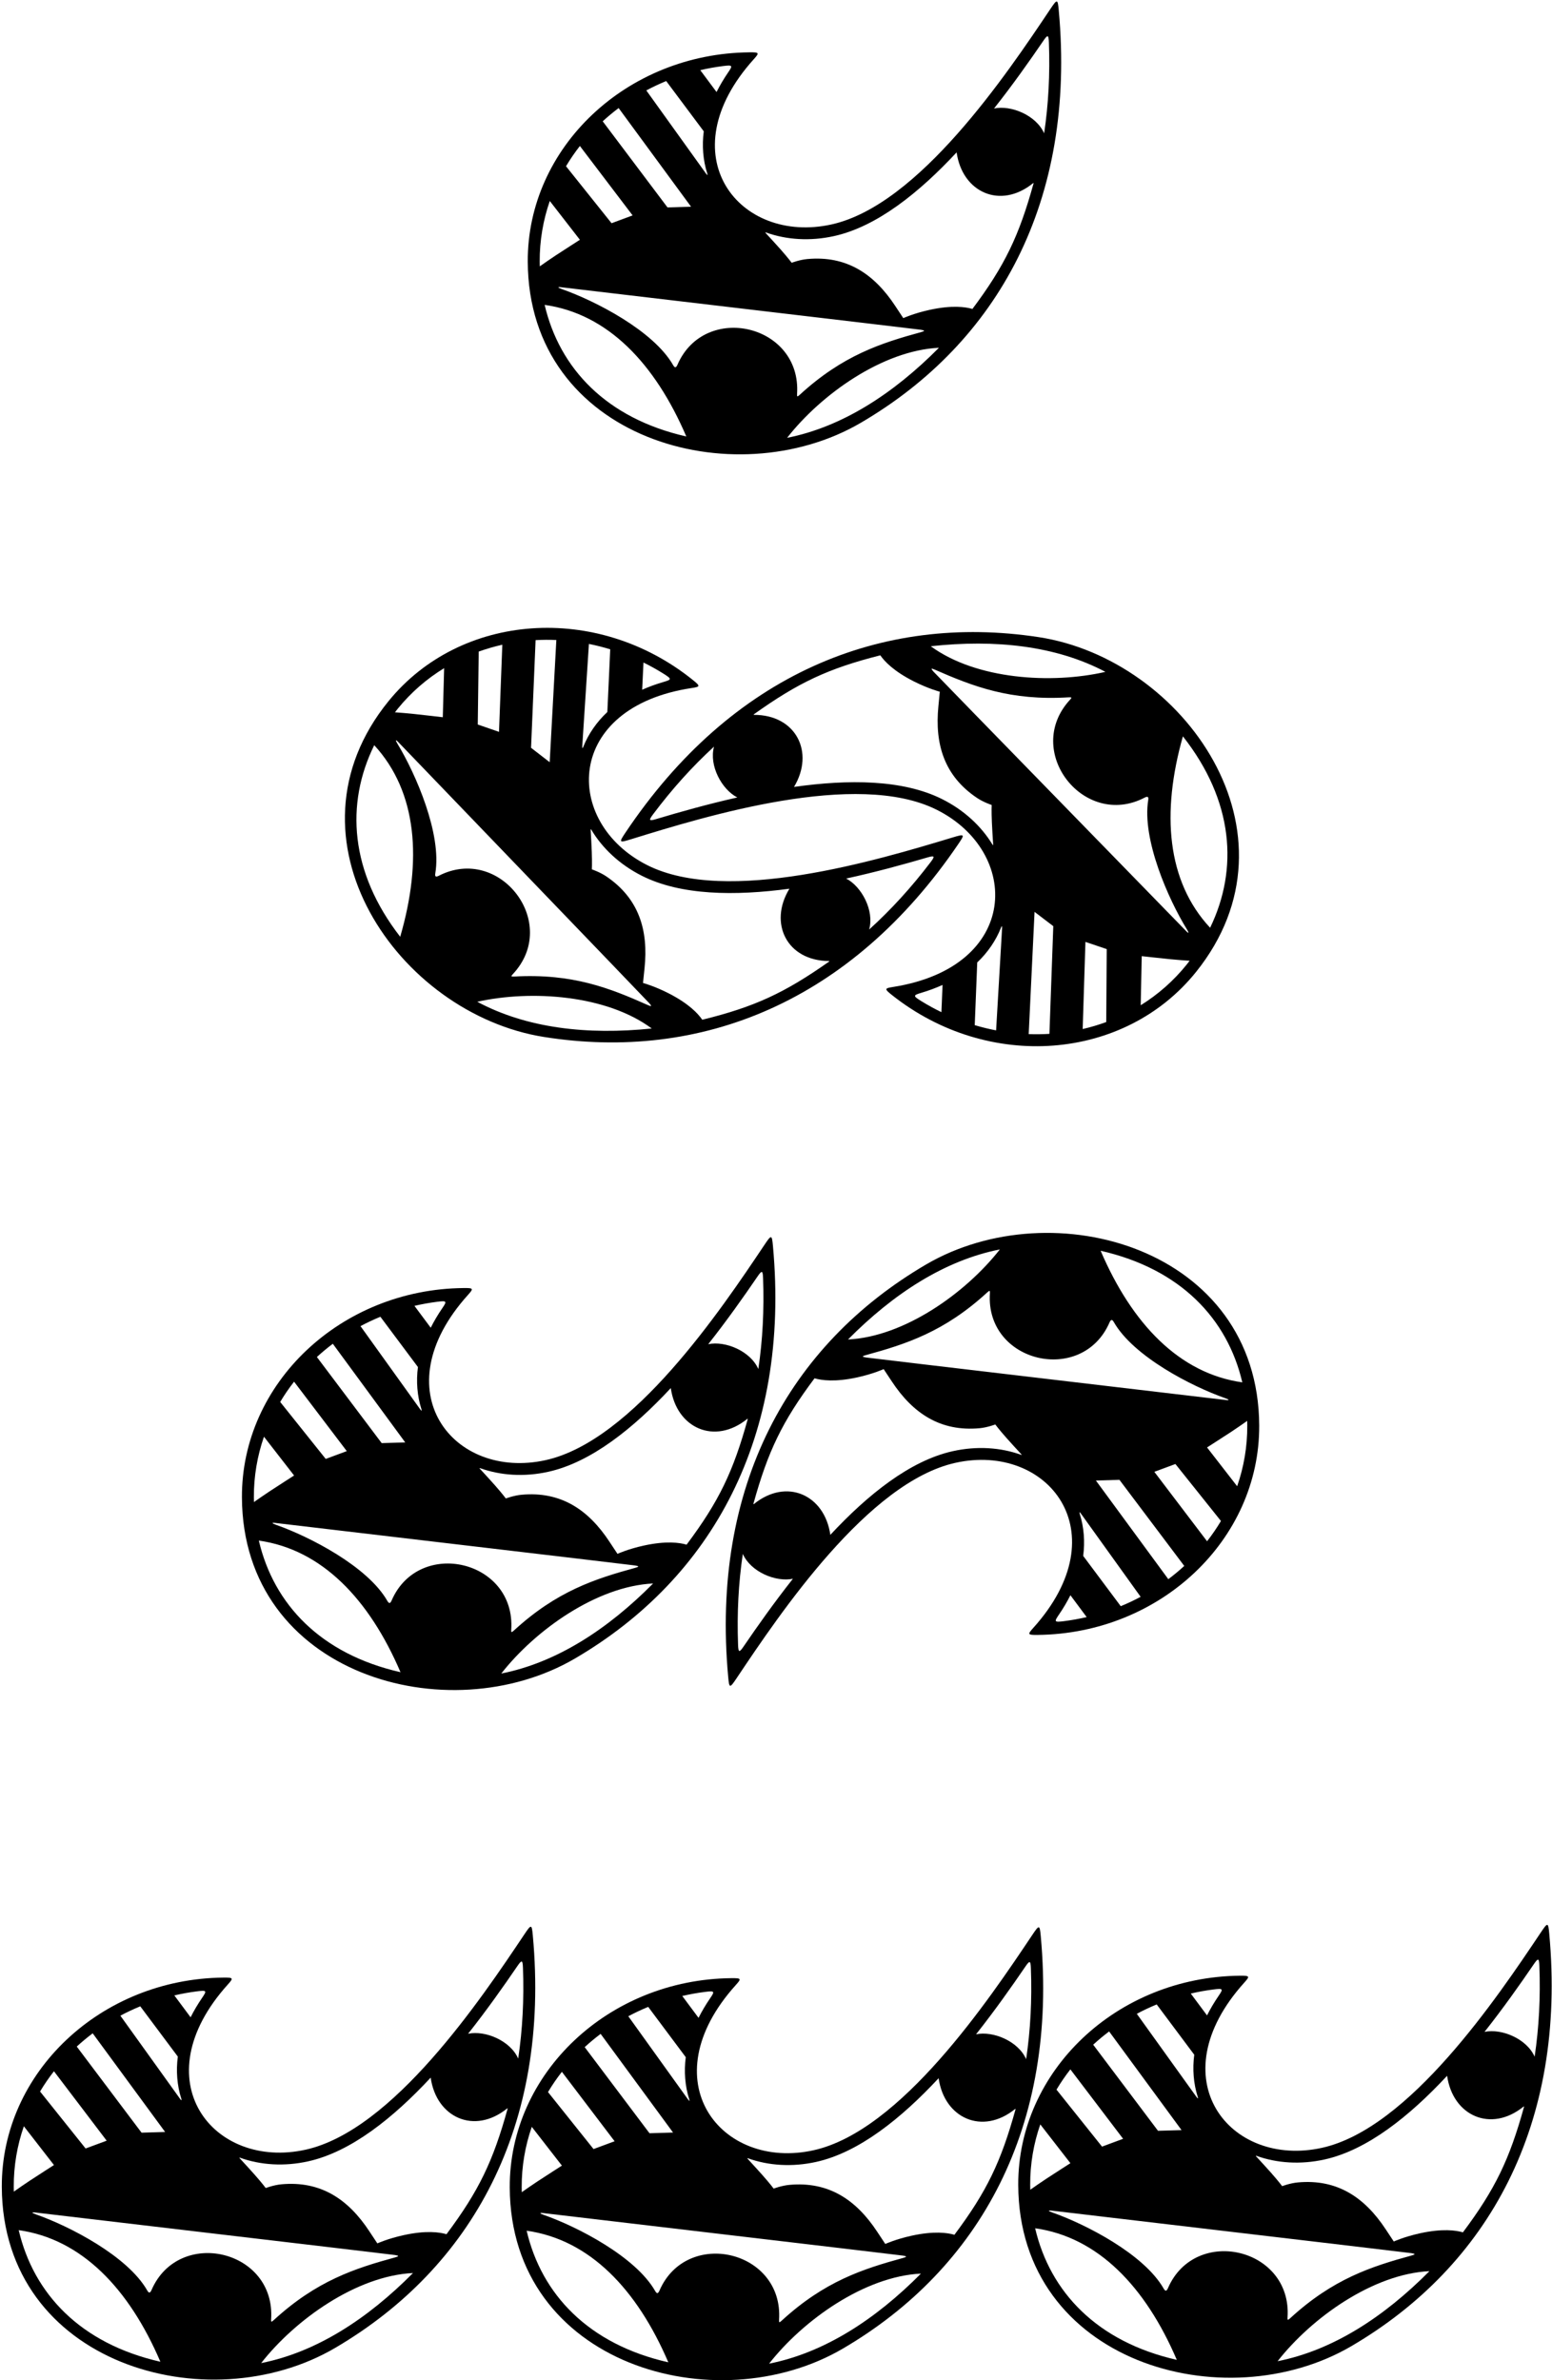 <?xml version="1.0" encoding="UTF-8"?>
<svg xmlns="http://www.w3.org/2000/svg" xmlns:xlink="http://www.w3.org/1999/xlink" width="416pt" height="638pt" viewBox="0 0 416 638" version="1.1">
<g id="surface1">
<path style=" stroke:none;fill-rule:nonzero;fill:rgb(0%,0%,0%);fill-opacity:1;" d="M 230.773 113.309 C 267.48 91.805 288.492 53.93 283.789 2.738 C 283.508 -0.328 283.383 -0.336 281.508 2.465 C 269.859 19.879 246.285 54.973 222.887 60.16 C 198.129 65.648 178.879 41.582 202.039 15.879 C 203.602 14.145 203.527 14 200.883 14.027 C 167.902 14.348 141.328 39.555 141.461 70.137 C 141.66 117.707 196.746 133.246 230.773 113.309 Z M 210.977 117.363 C 220.129 105.668 236.598 93.949 251.672 93.223 C 239.453 105.547 225.742 114.438 210.977 117.363 Z M 279.68 10.906 C 280.836 9.207 281.066 9.309 281.145 11.379 C 281.461 19.836 281.035 27.965 279.871 35.738 C 277.742 30.895 271.012 28.121 266.441 29.082 C 271.469 22.719 275.949 16.371 279.68 10.906 Z M 205.289 62.305 C 210.789 64.285 217.137 64.711 223.578 63.281 C 235.043 60.742 246.387 51.625 256.414 40.844 C 257.922 51.566 268.145 56.215 276.914 49.098 C 276.977 49.047 277.055 49.098 277.031 49.176 C 273.148 63.219 269.34 71.199 260.648 82.816 C 258.781 82.262 255.156 81.754 249.188 83.059 C 244.922 83.992 242.117 85.277 242.117 85.277 C 242.117 85.277 240.77 83.238 239.949 81.992 C 234.27 73.379 226.898 68.477 216.414 69.438 C 214.328 69.629 212.199 70.438 212.199 70.438 C 212.199 70.438 211.266 69.16 209.199 66.82 C 208.133 65.617 206.496 63.836 205.16 62.383 C 205.098 62.32 205.188 62.266 205.289 62.305 Z M 246.848 88.398 C 247.918 88.578 247.996 88.723 246.902 89.023 C 236.141 91.977 225.871 95.246 214.316 105.871 C 213.695 106.441 213.598 106.344 213.645 105.629 C 214.898 86.926 188.898 80.926 181.594 97.762 C 181.207 98.652 180.871 98.66 180.426 97.875 C 175.16 88.66 159.531 80.621 150.551 77.48 C 149.379 77.07 149.344 76.836 150.645 77.023 C 151.551 77.152 245.777 88.219 246.848 88.398 Z M 193.762 17.715 C 196.402 17.379 196.461 17.535 195.152 19.441 C 193.969 21.176 192.941 22.922 192.062 24.668 L 187.703 18.805 C 189.684 18.344 191.703 17.977 193.762 17.715 Z M 178.57 21.727 L 188.637 35.203 C 188.133 39.023 188.438 42.938 189.551 46.438 C 189.75 47.059 189.598 47.043 189.188 46.461 C 187.316 43.844 173.238 24.238 173.238 24.238 C 174.961 23.316 176.742 22.48 178.57 21.727 Z M 165.82 28.965 L 185.23 55.41 L 178.918 55.598 L 161.551 32.516 C 162.906 31.27 164.336 30.082 165.82 28.965 Z M 155.434 39.133 L 169.566 57.742 L 163.922 59.836 L 151.715 44.562 C 152.836 42.68 154.078 40.867 155.434 39.133 Z M 144.66 70.125 C 144.637 64.465 145.59 59.008 147.367 53.879 L 155.438 64.277 C 155.438 64.277 151.273 66.945 148.938 68.48 C 147.477 69.441 145.758 70.641 144.684 71.398 C 144.672 70.977 144.66 70.551 144.66 70.125 Z M 183.961 117.004 C 162.559 112.145 149.98 98.793 145.988 81.727 C 162.871 84.098 175.574 97.422 183.961 117.004 "/>
<path style=" stroke:none;fill-rule:nonzero;fill:rgb(0%,0%,0%);fill-opacity:1;" d="M 154.16 444.551 C 190.867 423.047 211.879 385.172 207.18 333.98 C 206.898 330.914 206.77 330.906 204.895 333.707 C 193.246 351.117 169.672 386.215 146.273 391.398 C 121.516 396.891 102.266 372.824 125.43 347.121 C 126.988 345.391 126.914 345.242 124.27 345.27 C 91.293 345.59 64.719 370.797 64.848 401.379 C 65.051 448.949 120.137 464.488 154.16 444.551 Z M 134.363 448.605 C 143.516 436.91 159.984 425.191 175.059 424.465 C 162.844 436.789 149.133 445.68 134.363 448.605 Z M 203.066 342.148 C 204.227 340.449 204.457 340.551 204.535 342.621 C 204.848 351.078 204.422 359.207 203.262 366.98 C 201.133 362.137 194.398 359.363 189.832 360.324 C 194.855 353.961 199.34 347.609 203.066 342.148 Z M 128.676 393.547 C 134.176 395.527 140.527 395.953 146.965 394.523 C 158.434 391.984 169.773 382.867 179.801 372.086 C 181.312 382.809 191.531 387.457 200.305 380.34 C 200.363 380.289 200.441 380.34 200.422 380.414 C 196.535 394.461 192.727 402.441 184.035 414.059 C 182.172 413.504 178.543 412.996 172.578 414.301 C 168.312 415.234 165.508 416.52 165.508 416.52 C 165.508 416.52 164.156 414.48 163.336 413.234 C 157.66 404.621 150.285 399.719 139.805 400.68 C 137.719 400.867 135.586 401.68 135.586 401.68 C 135.586 401.68 134.656 400.402 132.586 398.062 C 131.52 396.859 129.887 395.074 128.547 393.625 C 128.488 393.562 128.574 393.508 128.676 393.547 Z M 170.238 419.641 C 171.309 419.82 171.387 419.965 170.289 420.266 C 159.527 423.219 149.258 426.488 137.703 437.113 C 137.086 437.684 136.984 437.586 137.031 436.871 C 138.285 418.168 112.285 412.168 104.98 429.004 C 104.598 429.895 104.262 429.902 103.812 429.117 C 98.547 419.902 82.918 411.863 73.938 408.723 C 72.77 408.312 72.734 408.078 74.035 408.266 C 74.938 408.395 169.168 419.461 170.238 419.641 Z M 117.148 348.957 C 119.789 348.621 119.848 348.777 118.543 350.684 C 117.359 352.414 116.328 354.16 115.453 355.91 L 111.09 350.047 C 113.07 349.586 115.094 349.219 117.148 348.957 Z M 101.961 352.969 L 112.023 366.445 C 111.52 370.266 111.828 374.18 112.938 377.68 C 113.137 378.301 112.988 378.285 112.578 377.703 C 110.707 375.086 96.629 355.48 96.629 355.48 C 98.348 354.559 100.129 353.723 101.961 352.969 Z M 89.211 360.207 L 108.621 386.652 L 102.309 386.84 L 84.938 363.758 C 86.297 362.512 87.723 361.324 89.211 360.207 Z M 78.824 370.371 L 92.953 388.984 L 87.309 391.078 L 75.102 375.805 C 76.223 373.922 77.469 372.109 78.824 370.371 Z M 68.047 401.367 C 68.023 395.707 68.977 390.246 70.754 385.121 L 78.828 395.52 C 78.828 395.52 74.66 398.188 72.328 399.723 C 70.863 400.684 69.148 401.883 68.07 402.641 C 68.059 402.219 68.051 401.793 68.047 401.367 Z M 107.352 448.246 C 85.945 443.387 73.367 430.035 69.379 412.969 C 86.258 415.34 98.965 428.664 107.352 448.246 "/>
<path style=" stroke:none;fill-rule:nonzero;fill:rgb(0%,0%,0%);fill-opacity:1;" d="M 278.098 438.254 C 311.074 437.93 337.648 412.727 337.52 382.141 C 337.316 334.57 282.23 319.031 248.203 338.969 C 211.496 360.477 190.484 398.348 195.188 449.539 C 195.469 452.605 195.598 452.617 197.473 449.812 C 209.117 432.402 232.695 397.309 256.094 392.121 C 280.852 386.633 300.102 410.695 276.938 436.398 C 275.379 438.133 275.449 438.277 278.098 438.254 Z M 300.406 430.551 L 290.34 417.074 C 290.848 413.258 290.539 409.34 289.426 405.84 C 289.23 405.219 289.379 405.234 289.789 405.816 C 291.66 408.434 305.738 428.039 305.738 428.039 C 304.016 428.961 302.238 429.801 300.406 430.551 Z M 313.156 423.312 L 293.746 396.867 L 300.059 396.68 L 317.43 419.762 C 316.07 421.012 314.645 422.195 313.156 423.312 Z M 323.543 413.148 L 309.41 394.535 L 315.059 392.441 L 327.266 407.715 C 326.141 409.598 324.898 411.41 323.543 413.148 Z M 334.32 382.152 C 334.344 387.812 333.391 393.273 331.609 398.398 L 323.539 388 C 323.539 388 327.703 385.332 330.039 383.801 C 331.504 382.836 333.219 381.641 334.297 380.879 C 334.309 381.305 334.316 381.727 334.32 382.152 Z M 332.988 370.551 C 316.109 368.18 303.402 354.855 295.016 335.277 C 316.422 340.133 329 353.488 332.988 370.551 Z M 268.004 334.918 C 258.848 346.609 242.383 358.328 227.305 359.059 C 239.523 346.73 253.234 337.844 268.004 334.918 Z M 199.301 441.371 C 198.141 443.07 197.91 442.969 197.832 440.898 C 197.52 432.441 197.945 424.312 199.105 416.539 C 201.234 421.383 207.969 424.156 212.535 423.195 C 207.508 429.562 203.027 435.91 199.301 441.371 Z M 273.688 389.973 C 268.191 387.992 261.84 387.566 255.398 388.996 C 243.934 391.535 232.594 400.652 222.562 411.434 C 221.055 400.715 210.836 396.062 202.062 403.184 C 202.004 403.23 201.926 403.18 201.945 403.105 C 205.828 389.062 209.641 381.078 218.328 369.465 C 220.195 370.016 223.824 370.523 229.789 369.219 C 234.055 368.285 236.859 367.004 236.859 367.004 C 236.859 367.004 238.211 369.043 239.031 370.285 C 244.707 378.898 252.078 383.801 262.562 382.844 C 264.648 382.652 266.777 381.84 266.777 381.84 C 266.777 381.84 267.711 383.117 269.781 385.457 C 270.844 386.66 272.48 388.445 273.82 389.895 C 273.879 389.961 273.793 390.012 273.688 389.973 Z M 232.129 363.883 C 231.059 363.699 230.98 363.555 232.074 363.254 C 242.84 360.301 253.105 357.031 264.664 346.406 C 265.281 345.836 265.383 345.938 265.336 346.648 C 264.078 365.352 290.078 371.352 297.387 354.516 C 297.77 353.629 298.105 353.617 298.555 354.402 C 303.82 363.617 319.445 371.656 328.43 374.801 C 329.598 375.211 329.633 375.441 328.332 375.258 C 327.43 375.129 233.199 364.062 232.129 363.883 Z M 283.824 432.836 C 285.008 431.105 286.039 429.359 286.914 427.613 L 291.273 433.473 C 289.293 433.934 287.273 434.301 285.215 434.562 C 282.574 434.902 282.52 434.742 283.824 432.836 "/>
<path style=" stroke:none;fill-rule:nonzero;fill:rgb(0%,0%,0%);fill-opacity:1;" d="M 142.816 518.82 C 142.535 515.754 142.406 515.746 140.531 518.547 C 128.887 535.961 105.312 571.055 81.91 576.242 C 57.152 581.73 37.906 557.664 61.066 531.961 C 62.629 530.23 62.555 530.086 59.906 530.109 C 26.93 530.43 0.355 555.637 0.484 586.219 C 0.688 633.789 55.773 649.328 89.801 629.395 C 126.508 607.887 147.52 570.012 142.816 518.82 Z M 52.789 533.797 C 55.43 533.461 55.484 533.617 54.18 535.523 C 52.996 537.258 51.965 539 51.09 540.75 L 46.73 534.887 C 48.711 534.426 50.73 534.059 52.789 533.797 Z M 37.598 537.809 L 47.664 551.285 C 47.16 555.105 47.465 559.023 48.578 562.52 C 48.777 563.141 48.625 563.125 48.215 562.543 C 46.344 559.926 32.266 540.32 32.266 540.32 C 33.988 539.398 35.77 538.562 37.598 537.809 Z M 24.848 545.047 L 44.258 571.492 L 37.945 571.68 L 20.574 548.598 C 21.934 547.352 23.359 546.164 24.848 545.047 Z M 14.461 555.215 L 28.594 573.828 L 22.945 575.918 L 10.738 560.645 C 11.863 558.762 13.105 556.949 14.461 555.215 Z M 3.688 586.207 C 3.66 580.547 4.613 575.09 6.395 569.961 L 14.465 580.359 C 14.465 580.359 10.301 583.027 7.965 584.562 C 6.5 585.523 4.785 586.723 3.711 587.48 C 3.699 587.059 3.688 586.633 3.688 586.207 Z M 5.016 597.809 C 21.895 600.18 34.602 613.504 42.988 633.086 C 21.586 628.23 9.004 614.875 5.016 597.809 Z M 40.621 613.844 C 40.234 614.734 39.898 614.742 39.453 613.957 C 34.188 604.742 18.559 596.703 9.574 593.562 C 8.406 593.152 8.371 592.918 9.672 593.105 C 10.578 593.234 104.805 604.301 105.875 604.48 C 106.945 604.66 107.023 604.805 105.93 605.105 C 95.168 608.059 84.898 611.332 73.344 621.953 C 72.723 622.523 72.621 622.426 72.672 621.711 C 73.926 603.008 47.926 597.008 40.621 613.844 Z M 70.004 633.445 C 79.156 621.75 95.621 610.031 110.699 609.305 C 98.48 621.629 84.77 630.52 70.004 633.445 Z M 119.676 598.898 C 117.809 598.344 114.18 597.836 108.215 599.145 C 103.949 600.074 101.145 601.359 101.145 601.359 C 101.145 601.359 99.793 599.32 98.973 598.078 C 93.297 589.461 85.926 584.559 75.441 585.52 C 73.355 585.707 71.227 586.52 71.227 586.52 C 71.227 586.52 70.293 585.242 68.223 582.906 C 67.16 581.703 65.523 579.914 64.184 578.465 C 64.125 578.402 64.215 578.348 64.316 578.387 C 69.816 580.371 76.164 580.793 82.605 579.363 C 94.07 576.824 105.41 567.707 115.441 556.926 C 116.949 567.648 127.172 572.297 135.941 565.18 C 136.004 565.129 136.078 565.18 136.059 565.258 C 132.176 579.301 128.367 587.281 119.676 598.898 Z M 138.898 551.82 C 136.77 546.977 130.035 544.203 125.469 545.164 C 130.496 538.801 134.977 532.453 138.703 526.988 C 139.863 525.289 140.094 525.391 140.172 527.461 C 140.488 535.918 140.062 544.047 138.898 551.82 "/>
<path style=" stroke:none;fill-rule:nonzero;fill:rgb(0%,0%,0%);fill-opacity:1;" d="M 278.965 518.973 C 278.684 515.906 278.555 515.898 276.684 518.699 C 265.035 536.113 241.461 571.207 218.059 576.395 C 193.301 581.883 174.055 557.816 197.215 532.113 C 198.777 530.383 198.703 530.238 196.055 530.262 C 163.078 530.586 136.504 555.789 136.633 586.371 C 136.836 633.941 191.922 649.48 225.949 629.547 C 262.656 608.039 283.664 570.164 278.965 518.973 Z M 188.938 533.949 C 191.578 533.613 191.633 533.77 190.328 535.68 C 189.145 537.41 188.113 539.156 187.238 540.902 L 182.879 535.039 C 184.859 534.578 186.879 534.211 188.938 533.949 Z M 173.746 537.961 L 183.812 551.441 C 183.309 555.258 183.613 559.176 184.727 562.672 C 184.926 563.293 184.773 563.281 184.363 562.695 C 182.492 560.082 168.414 540.473 168.414 540.473 C 170.137 539.551 171.914 538.715 173.746 537.961 Z M 160.996 545.199 L 180.406 571.645 L 174.094 571.832 L 156.723 548.75 C 158.082 547.504 159.508 546.316 160.996 545.199 Z M 150.609 555.367 L 164.742 573.98 L 159.094 576.074 L 146.887 560.797 C 148.012 558.914 149.254 557.102 150.609 555.367 Z M 139.836 586.359 C 139.809 580.703 140.762 575.242 142.539 570.117 L 150.613 580.512 C 150.613 580.512 146.449 583.18 144.113 584.715 C 142.648 585.676 140.934 586.875 139.859 587.633 C 139.848 587.211 139.836 586.785 139.836 586.359 Z M 141.164 597.961 C 158.047 600.332 170.75 613.656 179.137 633.238 C 157.73 628.383 145.152 615.027 141.164 597.961 Z M 176.77 613.996 C 176.383 614.887 176.047 614.895 175.602 614.109 C 170.336 604.895 154.703 596.855 145.723 593.715 C 144.555 593.305 144.52 593.074 145.82 593.258 C 146.727 593.387 240.953 604.453 242.023 604.633 C 243.094 604.812 243.172 604.957 242.078 605.258 C 231.312 608.215 221.047 611.484 209.488 622.105 C 208.871 622.676 208.77 622.578 208.82 621.863 C 210.074 603.164 184.074 597.164 176.77 613.996 Z M 206.148 633.598 C 215.305 621.902 231.77 610.188 246.848 609.457 C 234.629 621.785 220.918 630.672 206.148 633.598 Z M 255.824 599.051 C 253.957 598.5 250.328 597.992 244.363 599.297 C 240.098 600.23 237.293 601.512 237.293 601.512 C 237.293 601.512 235.941 599.473 235.121 598.23 C 229.445 589.613 222.074 584.715 211.59 585.672 C 209.504 585.863 207.371 586.672 207.371 586.672 C 207.371 586.672 206.441 585.395 204.371 583.059 C 203.309 581.855 201.672 580.07 200.336 578.617 C 200.273 578.555 200.359 578.504 200.465 578.539 C 205.965 580.523 212.312 580.945 218.754 579.52 C 230.219 576.977 241.559 567.859 251.59 557.078 C 253.098 567.801 263.32 572.453 272.09 565.332 C 272.148 565.281 272.23 565.336 272.207 565.41 C 268.324 579.453 264.516 587.434 255.824 599.051 Z M 275.047 551.973 C 272.918 547.129 266.184 544.355 261.617 545.316 C 266.645 538.953 271.125 532.605 274.855 527.141 C 276.012 525.441 276.242 525.547 276.32 527.613 C 276.637 536.07 276.211 544.199 275.047 551.973 "/>
<path style=" stroke:none;fill-rule:nonzero;fill:rgb(0%,0%,0%);fill-opacity:1;" d="M 415.262 518.316 C 414.98 515.254 414.852 515.242 412.98 518.047 C 401.332 535.457 377.758 570.551 354.355 575.738 C 329.598 581.227 310.352 557.16 333.512 531.461 C 335.074 529.727 334.996 529.582 332.352 529.605 C 299.375 529.93 272.801 555.133 272.93 585.719 C 273.133 633.289 328.219 648.828 362.246 628.891 C 398.953 607.383 419.965 569.508 415.262 518.316 Z M 325.234 533.297 C 327.875 532.957 327.93 533.113 326.625 535.023 C 325.441 536.754 324.41 538.5 323.535 540.246 L 319.176 534.387 C 321.156 533.926 323.176 533.559 325.234 533.297 Z M 310.043 537.305 L 320.109 550.785 C 319.605 554.602 319.91 558.52 321.023 562.02 C 321.223 562.641 321.07 562.625 320.66 562.039 C 318.789 559.426 304.711 539.816 304.711 539.816 C 306.434 538.898 308.215 538.059 310.043 537.305 Z M 297.293 544.547 L 316.703 570.992 L 310.391 571.176 L 293.02 548.098 C 294.379 546.848 295.805 545.664 297.293 544.547 Z M 286.906 554.711 L 301.039 573.324 L 295.391 575.418 L 283.184 560.145 C 284.309 558.262 285.551 556.445 286.906 554.711 Z M 276.133 585.703 C 276.105 580.047 277.062 574.586 278.84 569.461 L 286.91 579.855 C 286.91 579.855 282.746 582.527 280.41 584.059 C 278.945 585.023 277.23 586.219 276.156 586.977 C 276.145 586.555 276.133 586.133 276.133 585.703 Z M 277.461 597.305 C 294.34 599.68 307.047 613 315.434 632.582 C 294.027 627.727 281.449 614.371 277.461 597.305 Z M 313.066 613.344 C 312.68 614.23 312.344 614.238 311.898 613.457 C 306.633 604.238 291.004 596.203 282.02 593.059 C 280.852 592.652 280.816 592.418 282.117 592.602 C 283.023 592.73 377.25 603.797 378.32 603.977 C 379.391 604.156 379.469 604.305 378.375 604.602 C 367.609 607.559 357.344 610.828 345.785 621.453 C 345.168 622.023 345.066 621.922 345.117 621.207 C 346.371 602.508 320.371 596.508 313.066 613.344 Z M 342.449 632.941 C 351.602 621.246 368.066 609.531 383.145 608.801 C 370.926 621.129 357.215 630.016 342.449 632.941 Z M 392.121 598.395 C 390.254 597.844 386.629 597.336 380.66 598.641 C 376.395 599.574 373.59 600.855 373.59 600.855 C 373.59 600.855 372.238 598.816 371.422 597.574 C 365.742 588.961 358.371 584.059 347.887 585.016 C 345.801 585.207 343.672 586.016 343.672 586.016 C 343.672 586.016 342.738 584.742 340.672 582.402 C 339.605 581.199 337.969 579.414 336.633 577.965 C 336.57 577.898 336.656 577.848 336.762 577.883 C 342.262 579.867 348.609 580.289 355.051 578.863 C 366.516 576.32 377.855 567.207 387.887 556.426 C 389.395 567.145 399.617 571.797 408.387 564.676 C 408.445 564.629 408.527 564.68 408.504 564.754 C 404.621 578.797 400.812 586.781 392.121 598.395 Z M 411.344 551.316 C 409.215 546.477 402.48 543.703 397.914 544.66 C 402.941 538.297 407.422 531.949 411.148 526.484 C 412.309 524.789 412.539 524.891 412.617 526.961 C 412.934 535.414 412.508 543.547 411.344 551.316 "/>
<path style=" stroke:none;fill-rule:nonzero;fill:rgb(0%,0%,0%);fill-opacity:1;" d="M 145.797 277.965 C 187.812 284.633 228.086 268.695 256.938 226.148 C 258.664 223.602 258.57 223.512 255.344 224.488 C 235.293 230.555 194.805 242.719 173.43 231.879 C 150.809 220.41 151.203 189.594 185.418 184.43 C 187.723 184.082 187.758 183.922 185.695 182.262 C 160.004 161.586 123.473 164.199 104.164 187.922 C 74.137 224.812 106.848 271.777 145.797 277.965 Z M 172.477 177.594 C 174.301 178.492 176.098 179.492 177.855 180.594 C 180.109 182.012 180.051 182.164 177.832 182.812 C 175.82 183.398 173.914 184.094 172.129 184.891 Z M 127.926 268.531 C 142.422 265.301 162.578 266.695 174.695 275.699 C 157.43 277.473 141.195 275.641 127.926 268.531 Z M 248.574 229.852 C 250.547 229.273 250.664 229.5 249.41 231.148 C 244.285 237.887 238.797 243.898 232.969 249.168 C 234.395 244.074 230.949 237.656 226.812 235.5 C 234.734 233.77 242.227 231.711 248.574 229.852 Z M 158.469 222.371 C 161.457 227.395 166.098 231.75 171.98 234.73 C 182.453 240.043 197.004 240.195 211.598 238.227 C 205.961 247.473 210.906 257.551 222.207 257.613 C 222.281 257.613 222.312 257.703 222.246 257.75 C 210.332 266.137 202.324 269.891 188.234 273.352 C 187.145 271.742 184.664 269.047 179.227 266.27 C 175.336 264.285 172.352 263.496 172.352 263.496 C 172.352 263.496 172.605 261.062 172.758 259.582 C 173.84 249.32 171.25 240.855 162.539 234.941 C 160.809 233.766 158.645 233.039 158.645 233.039 C 158.645 233.039 158.734 231.465 158.621 228.344 C 158.562 226.738 158.43 224.32 158.316 222.348 C 158.312 222.262 158.41 222.277 158.469 222.371 Z M 174.027 268.91 C 174.742 269.727 174.711 269.891 173.676 269.43 C 163.48 264.883 153.469 260.891 137.797 261.77 C 136.953 261.816 136.941 261.676 137.434 261.156 C 150.27 247.496 133.98 226.363 117.652 234.738 C 116.789 235.18 116.527 234.977 116.68 234.086 C 118.457 223.621 111.477 207.492 106.531 199.363 C 105.887 198.305 106.008 198.102 106.895 199.07 C 107.512 199.746 173.316 268.09 174.027 268.91 Z M 156.078 199.91 C 156.293 196.699 157.852 172.613 157.852 172.613 C 159.77 172.992 161.676 173.477 163.566 174.055 L 162.793 190.859 C 159.98 193.488 157.734 196.711 156.371 200.121 C 156.129 200.727 156.023 200.621 156.078 199.91 Z M 143.562 171.594 C 145.406 171.488 147.262 171.48 149.121 171.559 L 147.34 204.316 L 142.344 200.453 Z M 128.316 174.66 C 130.383 173.918 132.492 173.309 134.641 172.824 L 133.754 196.18 L 128.059 194.211 Z M 106.645 189.941 C 110.219 185.551 114.422 181.938 119.047 179.105 L 118.688 192.262 C 118.688 192.262 113.773 191.68 110.996 191.387 C 109.254 191.199 107.168 191.035 105.855 190.941 C 106.117 190.605 106.379 190.27 106.645 189.941 Z M 100.312 199.754 C 111.852 212.297 113.219 230.656 107.273 251.109 C 93.812 233.773 92.566 215.473 100.312 199.754 "/>
<path style=" stroke:none;fill-rule:nonzero;fill:rgb(0%,0%,0%);fill-opacity:1;" d="M 167.566 223.312 C 165.855 225.871 165.949 225.961 169.172 224.961 C 189.18 218.766 229.59 206.344 251.035 217.043 C 273.73 228.363 273.531 259.18 239.355 264.566 C 237.051 264.93 237.02 265.09 239.09 266.738 C 264.914 287.246 301.43 284.395 320.582 260.551 C 350.371 223.465 317.355 176.711 278.367 170.781 C 236.312 164.383 196.141 180.578 167.566 223.312 Z M 252.34 271.32 C 250.508 270.434 248.707 269.445 246.941 268.355 C 244.68 266.953 244.734 266.797 246.949 266.133 C 248.961 265.535 250.859 264.828 252.641 264.02 Z M 175.902 219.555 C 173.938 220.145 173.82 219.922 175.062 218.266 C 180.145 211.492 185.59 205.445 191.387 200.141 C 189.992 205.242 193.477 211.637 197.629 213.766 C 189.719 215.547 182.238 217.656 175.902 219.555 Z M 266.059 226.453 C 263.035 221.449 258.367 217.121 252.465 214.18 C 241.957 208.938 227.406 208.879 212.828 210.941 C 218.406 201.66 213.391 191.613 202.094 191.621 C 202.016 191.621 201.988 191.531 202.051 191.488 C 213.91 183.023 221.895 179.219 235.961 175.664 C 237.062 177.27 239.562 179.945 245.016 182.688 C 248.922 184.648 251.906 185.418 251.906 185.418 C 251.906 185.418 251.672 187.855 251.527 189.336 C 250.516 199.602 253.156 208.051 261.902 213.906 C 263.645 215.07 265.812 215.785 265.812 215.785 C 265.812 215.785 265.73 217.363 265.867 220.48 C 265.938 222.086 266.082 224.504 266.211 226.473 C 266.215 226.562 266.113 226.547 266.059 226.453 Z M 268.594 248.898 C 268.398 252.109 266.996 276.203 266.996 276.203 C 265.078 275.836 263.168 275.367 261.27 274.801 L 261.938 257.992 C 264.73 255.344 266.961 252.105 268.297 248.688 C 268.535 248.078 268.641 248.188 268.594 248.898 Z M 281.289 277.133 C 279.449 277.246 277.594 277.27 275.734 277.203 L 277.301 244.434 L 282.324 248.266 Z M 296.516 273.965 C 294.457 274.723 292.348 275.348 290.203 275.844 L 290.941 252.484 L 296.648 254.414 Z M 318.09 258.547 C 314.547 262.957 310.367 266.602 305.758 269.465 L 306.031 256.305 C 306.031 256.305 310.949 256.852 313.727 257.129 C 315.473 257.305 317.559 257.453 318.871 257.539 C 318.613 257.879 318.355 258.215 318.09 258.547 Z M 317.066 197.383 C 330.637 214.629 332.004 232.926 324.359 248.695 C 312.734 236.227 311.254 217.875 317.066 197.383 Z M 306.789 213.82 C 307.652 213.375 307.914 213.578 307.77 214.469 C 306.059 224.945 313.145 241.027 318.141 249.125 C 318.793 250.18 318.672 250.383 317.777 249.418 C 317.156 248.746 250.914 180.828 250.195 180.016 C 249.48 179.203 249.508 179.039 250.547 179.496 C 260.77 183.977 270.809 187.898 286.473 186.922 C 287.312 186.867 287.328 187.008 286.844 187.531 C 274.094 201.273 290.516 222.301 306.789 213.82 Z M 249.484 173.23 C 266.738 171.348 282.988 173.07 296.301 180.098 C 281.828 183.422 261.656 182.156 249.484 173.23 "/>
</g>
</svg>
